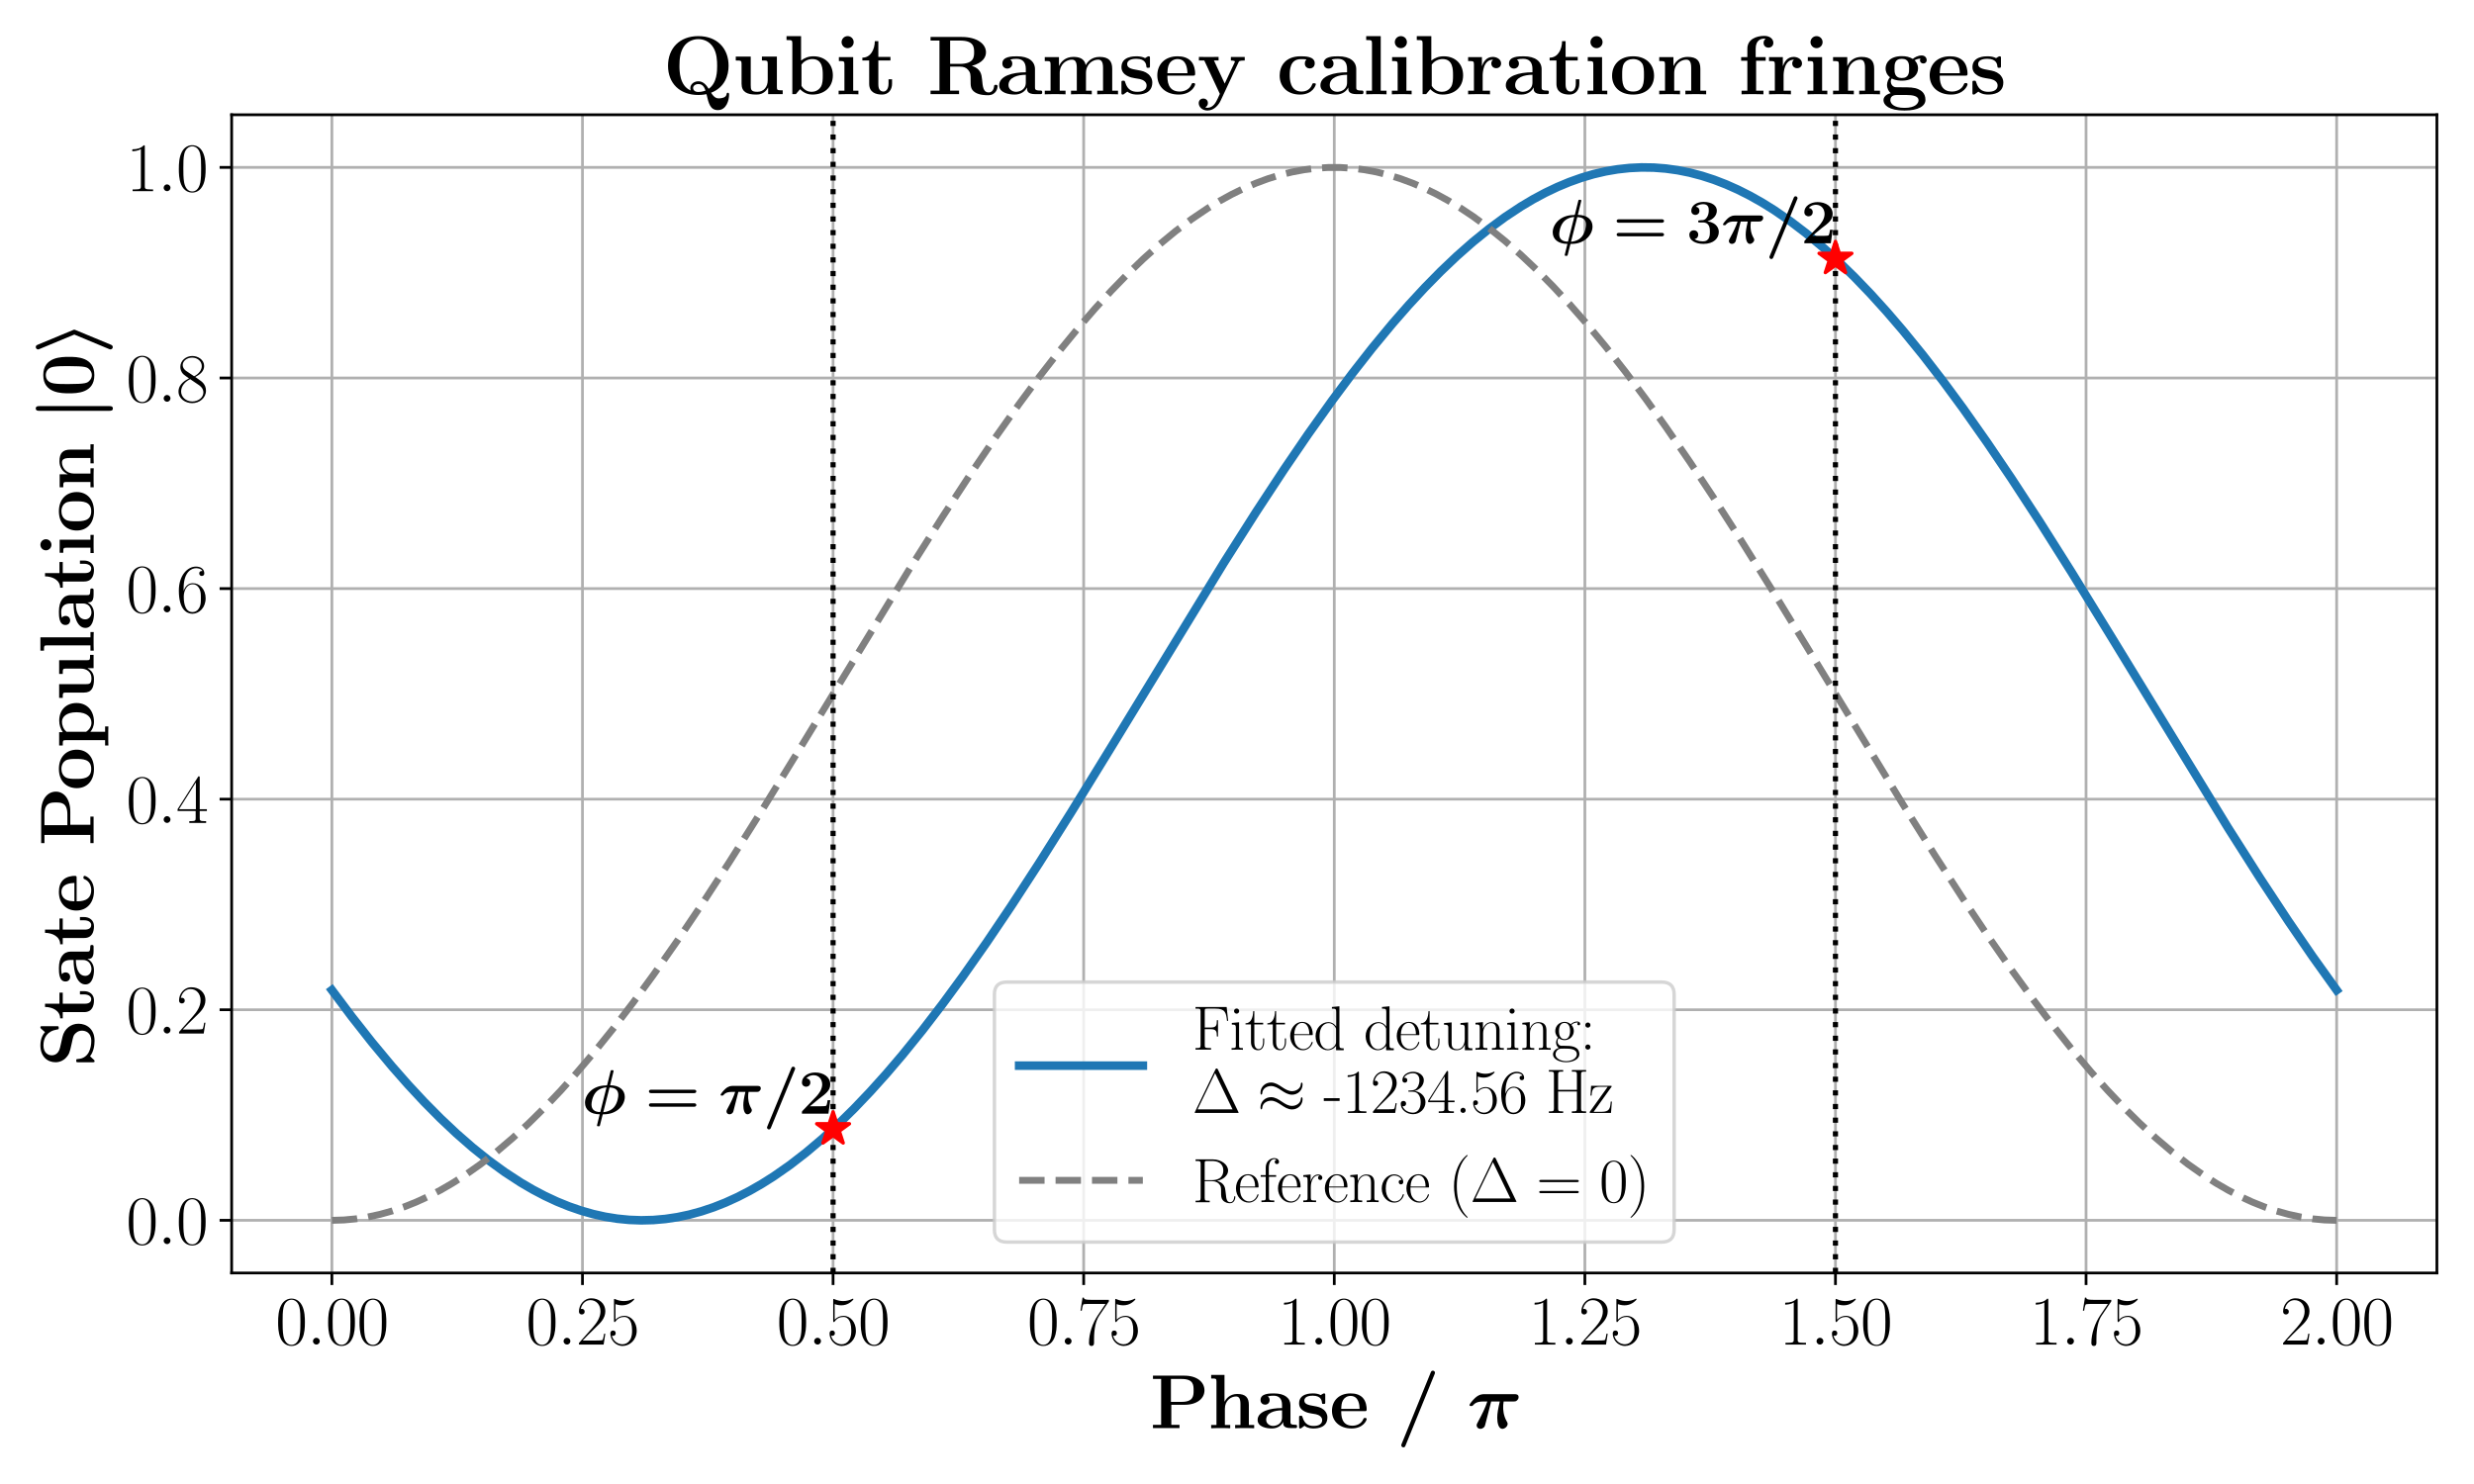 <?xml version="1.0" encoding="utf-8" standalone="no"?>
<!DOCTYPE svg PUBLIC "-//W3C//DTD SVG 1.1//EN"
  "http://www.w3.org/Graphics/SVG/1.1/DTD/svg11.dtd">
<svg xmlns:xlink="http://www.w3.org/1999/xlink" width="720pt" height="432pt" viewBox="0 0 720 432" xmlns="http://www.w3.org/2000/svg" version="1.1">
 <defs>
  <style type="text/css">*{stroke-linejoin: round; stroke-linecap: butt}</style>
 </defs>
 <g id="figure_1">
  <g id="patch_1">
   <path d="M 0 432 
L 720 432 
L 720 0 
L 0 0 
z
" style="fill: #ffffff"/>
  </g>
  <g id="axes_1">
   <g id="patch_2">
    <path d="M 67.413 370.57 
L 709.2 370.57 
L 709.2 33.404 
L 67.413 33.404 
z
" style="fill: #ffffff"/>
   </g>
   <g id="matplotlib.axis_1">
    <g id="xtick_1">
     <g id="line2d_1">
      <path d="M 96.586 370.57 
L 96.586 33.404 
" clip-path="url(#p9f5f052804)" style="fill: none; stroke: #b0b0b0; stroke-width: 0.8; stroke-linecap: square"/>
     </g>
     <g id="line2d_2">
      <defs>
       <path id="mb26d379da8" d="M 0 0 
L 0 3.5 
" style="stroke: #000000; stroke-width: 0.8"/>
      </defs>
      <g>
       <use xlink:href="#mb26d379da8" x="96.586" y="370.57" style="stroke: #000000; stroke-width: 0.8"/>
      </g>
     </g>
     <g id="text_1">
      <!-- $\mathdefault{0.00}$ -->
      <g transform="translate(80.169 391.407) scale(0.2 -0.2)">
       <defs>
        <path id="CMR17-30" d="M 2688 2025 
C 2688 2416 2682 3080 2413 3591 
C 2176 4039 1798 4198 1466 4198 
C 1158 4198 768 4058 525 3597 
C 269 3118 243 2524 243 2025 
C 243 1661 250 1106 448 619 
C 723 -39 1216 -128 1466 -128 
C 1760 -128 2208 -7 2470 600 
C 2662 1042 2688 1559 2688 2025 
z
M 1466 -26 
C 1056 -26 813 325 723 812 
C 653 1188 653 1738 653 2096 
C 653 2588 653 2997 736 3387 
C 858 3929 1216 4096 1466 4096 
C 1728 4096 2067 3923 2189 3400 
C 2272 3036 2278 2607 2278 2096 
C 2278 1680 2278 1169 2202 792 
C 2067 95 1690 -26 1466 -26 
z
" transform="scale(0.016)"/>
        <path id="CMMI12-3a" d="M 1178 307 
C 1178 492 1024 619 870 619 
C 685 619 557 466 557 313 
C 557 128 710 0 864 0 
C 1050 0 1178 153 1178 307 
z
" transform="scale(0.016)"/>
       </defs>
       <use xlink:href="#CMR17-30" transform="scale(0.996)"/>
       <use xlink:href="#CMMI12-3a" transform="translate(45.69 0) scale(0.996)"/>
       <use xlink:href="#CMR17-30" transform="translate(72.788 0) scale(0.996)"/>
       <use xlink:href="#CMR17-30" transform="translate(118.478 0) scale(0.996)"/>
      </g>
     </g>
    </g>
    <g id="xtick_2">
     <g id="line2d_3">
      <path d="M 169.516 370.57 
L 169.516 33.404 
" clip-path="url(#p9f5f052804)" style="fill: none; stroke: #b0b0b0; stroke-width: 0.8; stroke-linecap: square"/>
     </g>
     <g id="line2d_4">
      <g>
       <use xlink:href="#mb26d379da8" x="169.516" y="370.57" style="stroke: #000000; stroke-width: 0.8"/>
      </g>
     </g>
     <g id="text_2">
      <!-- $\mathdefault{0.25}$ -->
      <g transform="translate(153.099 391.407) scale(0.2 -0.2)">
       <defs>
        <path id="CMR17-32" d="M 2669 989 
L 2554 989 
C 2490 536 2438 459 2413 420 
C 2381 369 1920 369 1830 369 
L 602 369 
C 832 619 1280 1072 1824 1597 
C 2214 1967 2669 2402 2669 3035 
C 2669 3790 2067 4224 1395 4224 
C 691 4224 262 3604 262 3030 
C 262 2780 448 2748 525 2748 
C 589 2748 781 2787 781 3010 
C 781 3207 614 3264 525 3264 
C 486 3264 448 3258 422 3245 
C 544 3790 915 4058 1306 4058 
C 1862 4058 2227 3617 2227 3035 
C 2227 2479 1901 2000 1536 1584 
L 262 146 
L 262 0 
L 2515 0 
L 2669 989 
z
" transform="scale(0.016)"/>
        <path id="CMR17-35" d="M 730 3692 
C 794 3666 1056 3584 1325 3584 
C 1920 3584 2246 3911 2432 4100 
C 2432 4157 2432 4192 2394 4192 
C 2387 4192 2374 4192 2323 4163 
C 2099 4058 1837 3973 1517 3973 
C 1325 3973 1037 3999 723 4139 
C 653 4171 640 4171 634 4171 
C 602 4171 595 4164 595 4037 
L 595 2203 
C 595 2089 595 2057 659 2057 
C 691 2057 704 2070 736 2114 
C 941 2401 1222 2522 1542 2522 
C 1766 2522 2246 2382 2246 1289 
C 2246 1085 2246 715 2054 421 
C 1894 159 1645 25 1370 25 
C 947 25 518 320 403 814 
C 429 807 480 795 506 795 
C 589 795 749 840 749 1038 
C 749 1210 627 1280 506 1280 
C 358 1280 262 1190 262 1011 
C 262 454 704 -128 1382 -128 
C 2042 -128 2669 440 2669 1264 
C 2669 2030 2170 2624 1549 2624 
C 1222 2624 947 2503 730 2274 
L 730 3692 
z
" transform="scale(0.016)"/>
       </defs>
       <use xlink:href="#CMR17-30" transform="scale(0.996)"/>
       <use xlink:href="#CMMI12-3a" transform="translate(45.69 0) scale(0.996)"/>
       <use xlink:href="#CMR17-32" transform="translate(72.788 0) scale(0.996)"/>
       <use xlink:href="#CMR17-35" transform="translate(118.478 0) scale(0.996)"/>
      </g>
     </g>
    </g>
    <g id="xtick_3">
     <g id="line2d_5">
      <path d="M 242.446 370.57 
L 242.446 33.404 
" clip-path="url(#p9f5f052804)" style="fill: none; stroke: #b0b0b0; stroke-width: 0.8; stroke-linecap: square"/>
     </g>
     <g id="line2d_6">
      <g>
       <use xlink:href="#mb26d379da8" x="242.446" y="370.57" style="stroke: #000000; stroke-width: 0.8"/>
      </g>
     </g>
     <g id="text_3">
      <!-- $\mathdefault{0.50}$ -->
      <g transform="translate(226.029 391.407) scale(0.2 -0.2)">
       <use xlink:href="#CMR17-30" transform="scale(0.996)"/>
       <use xlink:href="#CMMI12-3a" transform="translate(45.69 0) scale(0.996)"/>
       <use xlink:href="#CMR17-35" transform="translate(72.788 0) scale(0.996)"/>
       <use xlink:href="#CMR17-30" transform="translate(118.478 0) scale(0.996)"/>
      </g>
     </g>
    </g>
    <g id="xtick_4">
     <g id="line2d_7">
      <path d="M 315.376 370.57 
L 315.376 33.404 
" clip-path="url(#p9f5f052804)" style="fill: none; stroke: #b0b0b0; stroke-width: 0.8; stroke-linecap: square"/>
     </g>
     <g id="line2d_8">
      <g>
       <use xlink:href="#mb26d379da8" x="315.376" y="370.57" style="stroke: #000000; stroke-width: 0.8"/>
      </g>
     </g>
     <g id="text_4">
      <!-- $\mathdefault{0.75}$ -->
      <g transform="translate(298.96 391.407) scale(0.2 -0.2)">
       <defs>
        <path id="CMR17-37" d="M 2886 3941 
L 2886 4081 
L 1382 4081 
C 634 4081 621 4165 595 4288 
L 480 4288 
L 294 3094 
L 410 3094 
C 429 3215 474 3540 550 3661 
C 589 3712 1062 3712 1171 3712 
L 2579 3712 
L 1869 2661 
C 1395 1954 1069 999 1069 165 
C 1069 89 1069 -128 1299 -128 
C 1530 -128 1530 89 1530 171 
L 1530 465 
C 1530 1508 1709 2196 2003 2636 
L 2886 3941 
z
" transform="scale(0.016)"/>
       </defs>
       <use xlink:href="#CMR17-30" transform="scale(0.996)"/>
       <use xlink:href="#CMMI12-3a" transform="translate(45.69 0) scale(0.996)"/>
       <use xlink:href="#CMR17-37" transform="translate(72.788 0) scale(0.996)"/>
       <use xlink:href="#CMR17-35" transform="translate(118.478 0) scale(0.996)"/>
      </g>
     </g>
    </g>
    <g id="xtick_5">
     <g id="line2d_9">
      <path d="M 388.307 370.57 
L 388.307 33.404 
" clip-path="url(#p9f5f052804)" style="fill: none; stroke: #b0b0b0; stroke-width: 0.8; stroke-linecap: square"/>
     </g>
     <g id="line2d_10">
      <g>
       <use xlink:href="#mb26d379da8" x="388.307" y="370.57" style="stroke: #000000; stroke-width: 0.8"/>
      </g>
     </g>
     <g id="text_5">
      <!-- $\mathdefault{1.00}$ -->
      <g transform="translate(371.89 391.407) scale(0.2 -0.2)">
       <defs>
        <path id="CMR17-31" d="M 1702 4058 
C 1702 4192 1696 4192 1606 4192 
C 1357 3916 979 3827 621 3827 
C 602 3827 570 3827 563 3808 
C 557 3795 557 3782 557 3648 
C 755 3648 1088 3686 1344 3839 
L 1344 461 
C 1344 236 1331 160 781 160 
L 589 160 
L 589 0 
C 896 0 1216 0 1523 0 
C 1830 0 2150 0 2458 0 
L 2458 160 
L 2266 160 
C 1715 160 1702 230 1702 458 
L 1702 4058 
z
" transform="scale(0.016)"/>
       </defs>
       <use xlink:href="#CMR17-31" transform="scale(0.996)"/>
       <use xlink:href="#CMMI12-3a" transform="translate(45.69 0) scale(0.996)"/>
       <use xlink:href="#CMR17-30" transform="translate(72.788 0) scale(0.996)"/>
       <use xlink:href="#CMR17-30" transform="translate(118.478 0) scale(0.996)"/>
      </g>
     </g>
    </g>
    <g id="xtick_6">
     <g id="line2d_11">
      <path d="M 461.237 370.57 
L 461.237 33.404 
" clip-path="url(#p9f5f052804)" style="fill: none; stroke: #b0b0b0; stroke-width: 0.8; stroke-linecap: square"/>
     </g>
     <g id="line2d_12">
      <g>
       <use xlink:href="#mb26d379da8" x="461.237" y="370.57" style="stroke: #000000; stroke-width: 0.8"/>
      </g>
     </g>
     <g id="text_6">
      <!-- $\mathdefault{1.25}$ -->
      <g transform="translate(444.82 391.407) scale(0.2 -0.2)">
       <use xlink:href="#CMR17-31" transform="scale(0.996)"/>
       <use xlink:href="#CMMI12-3a" transform="translate(45.69 0) scale(0.996)"/>
       <use xlink:href="#CMR17-32" transform="translate(72.788 0) scale(0.996)"/>
       <use xlink:href="#CMR17-35" transform="translate(118.478 0) scale(0.996)"/>
      </g>
     </g>
    </g>
    <g id="xtick_7">
     <g id="line2d_13">
      <path d="M 534.167 370.57 
L 534.167 33.404 
" clip-path="url(#p9f5f052804)" style="fill: none; stroke: #b0b0b0; stroke-width: 0.8; stroke-linecap: square"/>
     </g>
     <g id="line2d_14">
      <g>
       <use xlink:href="#mb26d379da8" x="534.167" y="370.57" style="stroke: #000000; stroke-width: 0.8"/>
      </g>
     </g>
     <g id="text_7">
      <!-- $\mathdefault{1.50}$ -->
      <g transform="translate(517.75 391.407) scale(0.2 -0.2)">
       <use xlink:href="#CMR17-31" transform="scale(0.996)"/>
       <use xlink:href="#CMMI12-3a" transform="translate(45.69 0) scale(0.996)"/>
       <use xlink:href="#CMR17-35" transform="translate(72.788 0) scale(0.996)"/>
       <use xlink:href="#CMR17-30" transform="translate(118.478 0) scale(0.996)"/>
      </g>
     </g>
    </g>
    <g id="xtick_8">
     <g id="line2d_15">
      <path d="M 607.098 370.57 
L 607.098 33.404 
" clip-path="url(#p9f5f052804)" style="fill: none; stroke: #b0b0b0; stroke-width: 0.8; stroke-linecap: square"/>
     </g>
     <g id="line2d_16">
      <g>
       <use xlink:href="#mb26d379da8" x="607.098" y="370.57" style="stroke: #000000; stroke-width: 0.8"/>
      </g>
     </g>
     <g id="text_8">
      <!-- $\mathdefault{1.75}$ -->
      <g transform="translate(590.681 391.407) scale(0.2 -0.2)">
       <use xlink:href="#CMR17-31" transform="scale(0.996)"/>
       <use xlink:href="#CMMI12-3a" transform="translate(45.69 0) scale(0.996)"/>
       <use xlink:href="#CMR17-37" transform="translate(72.788 0) scale(0.996)"/>
       <use xlink:href="#CMR17-35" transform="translate(118.478 0) scale(0.996)"/>
      </g>
     </g>
    </g>
    <g id="xtick_9">
     <g id="line2d_17">
      <path d="M 680.028 370.57 
L 680.028 33.404 
" clip-path="url(#p9f5f052804)" style="fill: none; stroke: #b0b0b0; stroke-width: 0.8; stroke-linecap: square"/>
     </g>
     <g id="line2d_18">
      <g>
       <use xlink:href="#mb26d379da8" x="680.028" y="370.57" style="stroke: #000000; stroke-width: 0.8"/>
      </g>
     </g>
     <g id="text_9">
      <!-- $\mathdefault{2.00}$ -->
      <g transform="translate(663.611 391.407) scale(0.2 -0.2)">
       <use xlink:href="#CMR17-32" transform="scale(0.996)"/>
       <use xlink:href="#CMMI12-3a" transform="translate(45.69 0) scale(0.996)"/>
       <use xlink:href="#CMR17-30" transform="translate(72.788 0) scale(0.996)"/>
       <use xlink:href="#CMR17-30" transform="translate(118.478 0) scale(0.996)"/>
      </g>
     </g>
    </g>
    <g id="text_10">
     <!-- \textbf{Phase / }\boldmath$\pi$ -->
     <g transform="translate(334.692 415.721) scale(0.22 -0.22)">
      <defs>
       <path id="CMBX12-50" d="M 1766 1934 
L 2854 1934 
C 3923 1934 4518 2474 4518 3128 
C 4518 3812 3910 4352 2854 4352 
L 243 4352 
L 243 4078 
L 922 4078 
L 922 267 
L 243 267 
L 243 0 
C 429 0 1114 0 1344 0 
C 1574 0 2259 0 2445 0 
L 2445 267 
L 1766 267 
L 1766 1934 
z
M 2624 4078 
C 3616 4078 3616 3558 3616 3127 
C 3616 2709 3616 2176 2624 2176 
L 1734 2176 
L 1734 4078 
L 2624 4078 
z
" transform="scale(0.016)"/>
       <path id="CMBX12-68" d="M 3398 1924 
C 3398 2525 3136 2834 2432 2834 
C 1786 2834 1472 2384 1382 2194 
L 1376 2194 
L 1376 4416 
L 269 4416 
L 269 4117 
C 666 4117 710 4117 710 3858 
L 710 260 
L 269 260 
L 269 -13 
C 416 0 877 0 1056 0 
C 1235 0 1702 0 1850 -13 
L 1850 260 
L 1408 260 
L 1408 1607 
C 1408 2289 1920 2624 2330 2624 
C 2566 2624 2701 2473 2701 1993 
L 2701 260 
L 2259 260 
L 2259 -13 
C 2406 0 2867 0 3046 0 
C 3226 0 3693 0 3840 -13 
L 3840 260 
L 3398 260 
L 3398 1924 
z
" transform="scale(0.016)"/>
       <path id="CMBX12-61" d="M 2944 1898 
C 2944 2484 2477 2879 1574 2879 
C 1216 2879 461 2879 461 2334 
C 461 2061 666 1945 838 1945 
C 1030 1945 1216 2079 1216 2323 
C 1216 2445 1171 2559 1062 2630 
C 1274 2688 1427 2688 1549 2688 
C 1984 2688 2246 2445 2246 1919 
L 2246 1663 
C 1235 1663 218 1382 218 676 
C 218 95 960 -32 1402 -32 
C 1894 -32 2208 233 2336 510 
C 2336 274 2336 0 2982 0 
L 3309 0 
C 3443 0 3494 0 3494 145 
C 3494 273 3437 273 3347 273 
C 2944 273 2944 374 2944 522 
L 2944 1898 
z
M 2246 882 
C 2246 291 1709 178 1504 178 
C 1190 178 928 390 928 686 
C 928 1273 1619 1472 2246 1472 
L 2246 882 
z
" transform="scale(0.016)"/>
       <path id="CMBX12-73" d="M 2413 2715 
C 2413 2836 2413 2880 2317 2880 
C 2278 2880 2266 2880 2170 2823 
C 2144 2804 2074 2759 2042 2740 
C 1862 2842 1626 2880 1395 2880 
C 1203 2880 243 2880 243 2056 
C 243 1389 1037 1250 1235 1218 
C 1408 1187 1619 1148 1645 1148 
C 1901 1091 2157 932 2157 666 
C 2157 178 1574 178 1440 178 
C 1114 178 710 279 531 896 
C 493 1023 486 1023 378 1023 
C 243 1023 243 1004 243 858 
L 243 132 
C 243 12 243 -32 339 -32 
C 384 -32 397 -32 525 70 
L 691 191 
C 979 -32 1325 -32 1440 -32 
C 1792 -32 2592 44 2592 888 
C 2592 1192 2426 1402 2298 1516 
C 2035 1731 1818 1770 1472 1833 
C 1062 1903 678 1973 678 2277 
C 678 2689 1248 2689 1382 2689 
C 2093 2689 2131 2245 2144 2087 
C 2150 2005 2202 2005 2278 2005 
C 2413 2005 2413 2024 2413 2170 
L 2413 2715 
z
" transform="scale(0.016)"/>
       <path id="CMBX12-65" d="M 2893 1408 
C 3040 1408 3078 1408 3078 1567 
C 3078 1758 3034 2233 2739 2532 
C 2470 2798 2112 2880 1741 2880 
C 742 2880 198 2233 198 1434 
C 198 545 858 -32 1824 -32 
C 2790 -32 3078 640 3078 748 
C 3078 843 2982 843 2944 843 
C 2842 843 2835 824 2797 742 
C 2630 330 2208 197 1901 197 
C 973 197 966 1053 966 1408 
L 2893 1408 
z
M 966 1593 
C 979 1852 986 2100 1120 2328 
C 1242 2531 1466 2670 1741 2670 
C 2426 2670 2483 1909 2490 1593 
L 966 1593 
z
" transform="scale(0.016)"/>
       <path id="CMBX12-2f" d="M 3162 4475 
C 3194 4551 3194 4577 3194 4590 
C 3194 4704 3104 4768 3021 4768 
C 2899 4768 2874 4691 2835 4602 
L 429 -1307 
C 397 -1383 397 -1409 397 -1421 
C 397 -1536 486 -1600 570 -1600 
C 691 -1600 717 -1530 755 -1434 
L 3162 4475 
z
" transform="scale(0.016)"/>
       <path id="CMMIB10-19" d="M 1997 2206 
L 2714 2206 
C 2573 1614 2502 1226 2502 851 
C 2502 419 2618 -64 2925 -64 
C 3136 -64 3366 146 3366 349 
C 3366 425 3347 463 3290 559 
C 2995 1074 2995 1563 2995 1735 
C 2995 1888 2995 1951 3034 2206 
L 3827 2206 
C 3949 2206 4051 2206 4147 2301 
C 4192 2345 4275 2422 4275 2568 
C 4275 2816 4051 2816 3936 2816 
L 1421 2816 
C 1286 2816 1011 2816 672 2511 
C 448 2307 198 1983 198 1919 
C 198 1830 275 1830 346 1830 
C 442 1830 448 1837 506 1907 
C 749 2206 1171 2206 1293 2206 
L 1677 2206 
C 1517 1703 1261 1182 915 540 
C 813 349 794 317 794 228 
C 794 53 934 -64 1101 -64 
C 1235 -64 1331 6 1376 44 
C 1472 141 1478 166 1510 300 
L 1997 2206 
z
" transform="scale(0.016)"/>
      </defs>
      <use xlink:href="#CMBX12-50" transform="scale(0.996)"/>
      <use xlink:href="#CMBX12-68" transform="translate(76.565 0) scale(0.996)"/>
      <use xlink:href="#CMBX12-61" transform="translate(138.831 0) scale(0.996)"/>
      <use xlink:href="#CMBX12-73" transform="translate(193.314 0) scale(0.996)"/>
      <use xlink:href="#CMBX12-65" transform="translate(237.524 0) scale(0.996)"/>
      <use xlink:href="#CMBX12-2f" transform="translate(326.023 0) scale(0.996)"/>
      <use xlink:href="#CMMIB10-19" transform="translate(419.423 0) scale(0.996)"/>
     </g>
    </g>
   </g>
   <g id="matplotlib.axis_2">
    <g id="ytick_1">
     <g id="line2d_19">
      <path d="M 67.413 355.244 
L 709.2 355.244 
" clip-path="url(#p9f5f052804)" style="fill: none; stroke: #b0b0b0; stroke-width: 0.8; stroke-linecap: square"/>
     </g>
     <g id="line2d_20">
      <defs>
       <path id="m30627ee3eb" d="M 0 0 
L -3.5 0 
" style="stroke: #000000; stroke-width: 0.8"/>
      </defs>
      <g>
       <use xlink:href="#m30627ee3eb" x="67.413" y="355.244" style="stroke: #000000; stroke-width: 0.8"/>
      </g>
     </g>
     <g id="text_11">
      <!-- $\mathdefault{0.0}$ -->
      <g transform="translate(36.718 362.162) scale(0.2 -0.2)">
       <use xlink:href="#CMR17-30" transform="scale(0.996)"/>
       <use xlink:href="#CMMI12-3a" transform="translate(45.69 0) scale(0.996)"/>
       <use xlink:href="#CMR17-30" transform="translate(72.788 0) scale(0.996)"/>
      </g>
     </g>
    </g>
    <g id="ytick_2">
     <g id="line2d_21">
      <path d="M 67.413 293.941 
L 709.2 293.941 
" clip-path="url(#p9f5f052804)" style="fill: none; stroke: #b0b0b0; stroke-width: 0.8; stroke-linecap: square"/>
     </g>
     <g id="line2d_22">
      <g>
       <use xlink:href="#m30627ee3eb" x="67.413" y="293.941" style="stroke: #000000; stroke-width: 0.8"/>
      </g>
     </g>
     <g id="text_12">
      <!-- $\mathdefault{0.2}$ -->
      <g transform="translate(36.718 300.86) scale(0.2 -0.2)">
       <use xlink:href="#CMR17-30" transform="scale(0.996)"/>
       <use xlink:href="#CMMI12-3a" transform="translate(45.69 0) scale(0.996)"/>
       <use xlink:href="#CMR17-32" transform="translate(72.788 0) scale(0.996)"/>
      </g>
     </g>
    </g>
    <g id="ytick_3">
     <g id="line2d_23">
      <path d="M 67.413 232.638 
L 709.2 232.638 
" clip-path="url(#p9f5f052804)" style="fill: none; stroke: #b0b0b0; stroke-width: 0.8; stroke-linecap: square"/>
     </g>
     <g id="line2d_24">
      <g>
       <use xlink:href="#m30627ee3eb" x="67.413" y="232.638" style="stroke: #000000; stroke-width: 0.8"/>
      </g>
     </g>
     <g id="text_13">
      <!-- $\mathdefault{0.4}$ -->
      <g transform="translate(36.718 239.557) scale(0.2 -0.2)">
       <defs>
        <path id="CMR17-34" d="M 2150 4122 
C 2150 4256 2144 4256 2029 4256 
L 128 1254 
L 128 1088 
L 1779 1088 
L 1779 457 
C 1779 224 1766 160 1318 160 
L 1197 160 
L 1197 0 
C 1402 0 1747 0 1965 0 
C 2182 0 2528 0 2733 0 
L 2733 160 
L 2611 160 
C 2163 160 2150 224 2150 457 
L 2150 1088 
L 2803 1088 
L 2803 1254 
L 2150 1254 
L 2150 4122 
z
M 1798 3703 
L 1798 1254 
L 256 1254 
L 1798 3703 
z
" transform="scale(0.016)"/>
       </defs>
       <use xlink:href="#CMR17-30" transform="scale(0.996)"/>
       <use xlink:href="#CMMI12-3a" transform="translate(45.69 0) scale(0.996)"/>
       <use xlink:href="#CMR17-34" transform="translate(72.788 0) scale(0.996)"/>
      </g>
     </g>
    </g>
    <g id="ytick_4">
     <g id="line2d_25">
      <path d="M 67.413 171.335 
L 709.2 171.335 
" clip-path="url(#p9f5f052804)" style="fill: none; stroke: #b0b0b0; stroke-width: 0.8; stroke-linecap: square"/>
     </g>
     <g id="line2d_26">
      <g>
       <use xlink:href="#m30627ee3eb" x="67.413" y="171.335" style="stroke: #000000; stroke-width: 0.8"/>
      </g>
     </g>
     <g id="text_14">
      <!-- $\mathdefault{0.6}$ -->
      <g transform="translate(36.718 178.254) scale(0.2 -0.2)">
       <defs>
        <path id="CMR17-36" d="M 678 2176 
C 678 3690 1395 4032 1811 4032 
C 1946 4032 2272 4009 2400 3776 
C 2298 3776 2106 3776 2106 3553 
C 2106 3381 2246 3323 2336 3323 
C 2394 3323 2566 3348 2566 3560 
C 2566 3954 2246 4179 1805 4179 
C 1043 4179 243 3390 243 1984 
C 243 253 966 -128 1478 -128 
C 2099 -128 2688 427 2688 1283 
C 2688 2081 2170 2662 1517 2662 
C 1126 2662 838 2407 678 1960 
L 678 2176 
z
M 1478 25 
C 691 25 691 1200 691 1436 
C 691 1896 909 2560 1504 2560 
C 1613 2560 1926 2560 2138 2120 
C 2253 1870 2253 1609 2253 1289 
C 2253 944 2253 690 2118 434 
C 1978 171 1773 25 1478 25 
z
" transform="scale(0.016)"/>
       </defs>
       <use xlink:href="#CMR17-30" transform="scale(0.996)"/>
       <use xlink:href="#CMMI12-3a" transform="translate(45.69 0) scale(0.996)"/>
       <use xlink:href="#CMR17-36" transform="translate(72.788 0) scale(0.996)"/>
      </g>
     </g>
    </g>
    <g id="ytick_5">
     <g id="line2d_27">
      <path d="M 67.413 110.032 
L 709.2 110.032 
" clip-path="url(#p9f5f052804)" style="fill: none; stroke: #b0b0b0; stroke-width: 0.8; stroke-linecap: square"/>
     </g>
     <g id="line2d_28">
      <g>
       <use xlink:href="#m30627ee3eb" x="67.413" y="110.032" style="stroke: #000000; stroke-width: 0.8"/>
      </g>
     </g>
     <g id="text_15">
      <!-- $\mathdefault{0.8}$ -->
      <g transform="translate(36.718 116.951) scale(0.2 -0.2)">
       <defs>
        <path id="CMR17-38" d="M 1741 2264 
C 2144 2467 2554 2773 2554 3263 
C 2554 3841 1990 4179 1472 4179 
C 890 4179 378 3759 378 3180 
C 378 3021 416 2747 666 2505 
C 730 2442 998 2251 1171 2130 
C 883 1983 211 1634 211 934 
C 211 279 838 -128 1459 -128 
C 2144 -128 2720 362 2720 1010 
C 2720 1590 2330 1857 2074 2029 
L 1741 2264 
z
M 902 2822 
C 851 2854 595 3051 595 3351 
C 595 3739 998 4032 1459 4032 
C 1965 4032 2336 3676 2336 3262 
C 2336 2669 1670 2331 1638 2331 
C 1632 2331 1626 2331 1574 2370 
L 902 2822 
z
M 2080 1519 
C 2176 1449 2483 1240 2483 851 
C 2483 381 2010 25 1472 25 
C 890 25 448 438 448 940 
C 448 1443 838 1862 1280 2060 
L 2080 1519 
z
" transform="scale(0.016)"/>
       </defs>
       <use xlink:href="#CMR17-30" transform="scale(0.996)"/>
       <use xlink:href="#CMMI12-3a" transform="translate(45.69 0) scale(0.996)"/>
       <use xlink:href="#CMR17-38" transform="translate(72.788 0) scale(0.996)"/>
      </g>
     </g>
    </g>
    <g id="ytick_6">
     <g id="line2d_29">
      <path d="M 67.413 48.73 
L 709.2 48.73 
" clip-path="url(#p9f5f052804)" style="fill: none; stroke: #b0b0b0; stroke-width: 0.8; stroke-linecap: square"/>
     </g>
     <g id="line2d_30">
      <g>
       <use xlink:href="#m30627ee3eb" x="67.413" y="48.73" style="stroke: #000000; stroke-width: 0.8"/>
      </g>
     </g>
     <g id="text_16">
      <!-- $\mathdefault{1.0}$ -->
      <g transform="translate(36.718 55.648) scale(0.2 -0.2)">
       <use xlink:href="#CMR17-31" transform="scale(0.996)"/>
       <use xlink:href="#CMMI12-3a" transform="translate(45.69 0) scale(0.996)"/>
       <use xlink:href="#CMR17-30" transform="translate(72.788 0) scale(0.996)"/>
      </g>
     </g>
    </g>
    <g id="text_17">
     <!-- \textbf{State Population} \boldmath$|0\rangle$ -->
     <g transform="translate(27.238 310.621) rotate(-90) scale(0.22 -0.22)">
      <defs>
       <path id="CMBX12-53" d="M 1626 2782 
C 992 2920 973 3376 973 3465 
C 973 3787 1184 4162 1805 4162 
C 2426 4162 2982 3863 3117 3030 
C 3136 2896 3136 2896 3258 2896 
C 3392 2896 3392 2915 3392 3060 
L 3392 4252 
C 3392 4372 3392 4417 3296 4417 
C 3251 4417 3232 4411 3174 4347 
L 2899 4035 
C 2739 4169 2419 4416 1798 4416 
C 883 4416 397 3846 397 3156 
C 397 2732 627 2434 717 2345 
C 1050 2016 1229 1978 1894 1832 
C 2534 1693 2611 1680 2752 1548 
C 2835 1465 3021 1288 3021 965 
C 3021 692 2886 192 2170 192 
C 1606 192 717 382 666 1307 
C 659 1421 659 1440 531 1440 
C 397 1440 397 1421 397 1275 
L 397 83 
C 397 -38 397 -82 493 -82 
C 538 -82 544 -76 608 -19 
C 678 51 736 134 896 293 
C 1267 1 1792 -81 2176 -81 
C 3174 -81 3597 590 3597 1262 
C 3597 1856 3200 2426 2502 2584 
L 1626 2782 
z
" transform="scale(0.016)"/>
       <path id="CMBX12-74" d="M 1350 2560 
L 2272 2560 
L 2272 2833 
L 1350 2833 
L 1350 4032 
L 1082 4032 
C 1075 3405 768 2776 134 2776 
L 134 2560 
L 653 2560 
L 653 789 
C 653 114 1178 -32 1638 -32 
C 2112 -32 2394 325 2394 795 
L 2394 1133 
L 2125 1133 
L 2125 802 
C 2125 381 1933 197 1734 197 
C 1350 197 1350 624 1350 770 
L 1350 2560 
z
" transform="scale(0.016)"/>
       <path id="CMBX12-6f" d="M 3392 1395 
C 3392 2252 2803 2880 1798 2880 
C 755 2880 198 2220 198 1395 
C 198 565 787 -32 1792 -32 
C 2835 -32 3392 596 3392 1395 
z
M 1798 197 
C 966 197 966 939 966 1459 
C 966 1757 966 2074 1088 2303 
C 1229 2556 1517 2670 1792 2670 
C 2157 2670 2387 2499 2496 2322 
C 2624 2093 2624 1763 2624 1459 
C 2624 932 2624 197 1798 197 
z
" transform="scale(0.016)"/>
       <path id="CMBX12-70" d="M 1805 -955 
L 1363 -955 
L 1363 268 
C 1523 128 1805 -32 2189 -32 
C 3066 -32 3750 493 3750 1417 
C 3750 2290 3155 2853 2291 2853 
C 1914 2853 1587 2738 1331 2554 
L 1331 2859 
L 224 2859 
L 224 2560 
C 621 2560 666 2560 666 2310 
L 666 -955 
L 224 -955 
L 224 -1228 
C 371 -1216 832 -1216 1011 -1216 
C 1190 -1216 1658 -1216 1805 -1228 
L 1805 -955 
z
M 1363 2246 
C 1600 2530 1939 2624 2189 2624 
C 2605 2624 2982 2251 2982 1417 
C 2982 500 2522 178 2112 178 
C 1837 178 1562 319 1363 620 
L 1363 2246 
z
" transform="scale(0.016)"/>
       <path id="CMBX12-75" d="M 2259 2859 
L 2259 2560 
C 2656 2560 2701 2560 2701 2312 
L 2701 1056 
C 2701 569 2413 178 1914 178 
C 1434 178 1408 337 1408 684 
L 1408 2859 
L 269 2859 
L 269 2560 
C 666 2560 710 2560 710 2312 
L 710 794 
C 710 153 1139 -32 1824 -32 
C 1978 -32 2451 -32 2726 496 
L 2733 496 
L 2733 0 
L 3840 0 
L 3840 292 
C 3443 292 3398 292 3398 540 
L 3398 2859 
L 2259 2859 
z
" transform="scale(0.016)"/>
       <path id="CMBX12-6c" d="M 1389 4416 
L 282 4416 
L 282 4117 
C 678 4117 723 4117 723 3866 
L 723 260 
L 282 260 
L 282 -13 
C 429 0 883 0 1056 0 
C 1229 0 1683 0 1830 -13 
L 1830 260 
L 1389 260 
L 1389 4416 
z
" transform="scale(0.016)"/>
       <path id="CMBX12-69" d="M 1427 3958 
C 1427 4219 1216 4416 966 4416 
C 704 4416 506 4200 506 3958 
C 506 3716 704 3500 966 3500 
C 1216 3500 1427 3697 1427 3958 
z
M 301 2816 
L 301 2517 
C 678 2517 723 2517 723 2270 
L 723 260 
L 282 260 
L 282 -13 
C 429 0 870 0 1043 0 
C 1222 0 1632 0 1786 -13 
L 1786 260 
L 1389 260 
L 1389 2816 
L 301 2816 
z
" transform="scale(0.016)"/>
       <path id="CMBX12-6e" d="M 3398 1924 
C 3398 2525 3136 2834 2432 2834 
C 1971 2834 1574 2615 1357 2143 
L 1350 2143 
L 1350 2816 
L 269 2816 
L 269 2517 
C 666 2517 710 2517 710 2270 
L 710 260 
L 269 260 
L 269 -13 
C 416 0 877 0 1056 0 
C 1235 0 1702 0 1850 -13 
L 1850 260 
L 1408 260 
L 1408 1607 
C 1408 2289 1920 2624 2330 2624 
C 2566 2624 2701 2473 2701 1993 
L 2701 260 
L 2259 260 
L 2259 -13 
C 2406 0 2867 0 3046 0 
C 3226 0 3693 0 3840 -13 
L 3840 260 
L 3398 260 
L 3398 1924 
z
" transform="scale(0.016)"/>
       <path id="CMBSY10-6a" d="M 1216 4512 
C 1216 4608 1216 4800 1024 4800 
C 826 4800 826 4614 826 4512 
L 826 -1312 
C 826 -1408 826 -1600 1018 -1600 
C 1216 -1600 1216 -1414 1216 -1312 
L 1216 4512 
z
" transform="scale(0.016)"/>
       <path id="CMBX12-30" d="M 3309 2038 
C 3309 2648 3309 4178 1798 4178 
C 282 4178 282 2654 282 2038 
C 282 1428 282 -64 1792 -64 
C 3302 -64 3309 1409 3309 2038 
z
M 1798 146 
C 1594 146 1440 228 1312 362 
C 1152 521 1050 621 1050 2114 
C 1050 2559 1050 2964 1101 3295 
C 1190 3924 1651 3968 1792 3968 
C 1997 3968 2394 3873 2483 3340 
C 2541 3015 2541 2501 2541 2114 
C 2541 615 2445 527 2253 336 
C 2125 209 1952 146 1798 146 
z
" transform="scale(0.016)"/>
       <path id="CMBSY10-69" d="M 1645 1600 
L 454 -1254 
C 416 -1357 410 -1357 410 -1395 
C 410 -1517 512 -1594 602 -1594 
C 736 -1594 781 -1485 813 -1408 
L 2003 1459 
C 2042 1562 2048 1562 2048 1600 
C 2048 1632 2048 1645 2010 1728 
L 813 4608 
C 768 4710 736 4800 602 4800 
C 512 4800 410 4723 410 4602 
C 410 4576 410 4563 448 4480 
L 1645 1600 
z
" transform="scale(0.016)"/>
      </defs>
      <use xlink:href="#CMBX12-53" transform="scale(0.996)"/>
      <use xlink:href="#CMBX12-74" transform="translate(62.267 0) scale(0.996)"/>
      <use xlink:href="#CMBX12-61" transform="translate(105.853 0) scale(0.996)"/>
      <use xlink:href="#CMBX12-74" transform="translate(160.336 0) scale(0.996)"/>
      <use xlink:href="#CMBX12-65" transform="translate(203.923 0) scale(0.996)"/>
      <use xlink:href="#CMBX12-50" transform="translate(292.422 0) scale(0.996)"/>
      <use xlink:href="#CMBX12-6f" transform="translate(365.873 0) scale(0.996)"/>
      <use xlink:href="#CMBX12-70" transform="translate(421.913 0) scale(0.996)"/>
      <use xlink:href="#CMBX12-75" transform="translate(484.18 0) scale(0.996)"/>
      <use xlink:href="#CMBX12-6c" transform="translate(546.446 0) scale(0.996)"/>
      <use xlink:href="#CMBX12-61" transform="translate(577.58 0) scale(0.996)"/>
      <use xlink:href="#CMBX12-74" transform="translate(632.063 0) scale(0.996)"/>
      <use xlink:href="#CMBX12-69" transform="translate(675.649 0) scale(0.996)"/>
      <use xlink:href="#CMBX12-6f" transform="translate(706.783 0) scale(0.996)"/>
      <use xlink:href="#CMBX12-6e" transform="translate(762.822 0) scale(0.996)"/>
      <use xlink:href="#CMBSY10-6a" transform="translate(855.165 0) scale(0.996)"/>
      <use xlink:href="#CMBX12-30" transform="translate(886.99 0) scale(0.996)"/>
      <use xlink:href="#CMBSY10-69" transform="translate(943.03 0) scale(0.996)"/>
     </g>
    </g>
   </g>
   <g id="line2d_31">
    <path d="M 96.586 288.225 
L 102.432 296.025 
L 108.278 303.453 
L 114.124 310.478 
L 118.801 315.79 
L 123.478 320.813 
L 128.155 325.535 
L 132.831 329.944 
L 137.508 334.028 
L 142.185 337.777 
L 146.862 341.182 
L 151.539 344.234 
L 155.047 346.287 
L 158.554 348.133 
L 162.062 349.771 
L 165.57 351.199 
L 169.077 352.413 
L 172.585 353.413 
L 176.093 354.196 
L 179.6 354.763 
L 183.108 355.111 
L 186.616 355.242 
L 190.123 355.153 
L 193.631 354.846 
L 197.139 354.321 
L 200.646 353.578 
L 204.154 352.619 
L 207.662 351.446 
L 211.169 350.059 
L 214.677 348.46 
L 218.185 346.653 
L 221.692 344.639 
L 225.2 342.422 
L 229.877 339.155 
L 234.554 335.54 
L 239.231 331.586 
L 243.908 327.303 
L 248.585 322.703 
L 253.261 317.796 
L 257.938 312.596 
L 262.615 307.115 
L 268.461 299.89 
L 274.307 292.278 
L 280.154 284.308 
L 287.169 274.316 
L 294.184 263.912 
L 302.369 251.331 
L 311.723 236.49 
L 323.415 217.464 
L 356.153 163.863 
L 365.507 149.129 
L 373.691 136.671 
L 380.707 126.393 
L 387.722 116.546 
L 393.568 108.711 
L 399.414 101.245 
L 405.26 94.178 
L 409.937 88.831 
L 414.614 83.77 
L 419.291 79.01 
L 423.968 74.562 
L 428.645 70.436 
L 433.322 66.645 
L 437.999 63.196 
L 442.676 60.1 
L 446.183 58.013 
L 449.691 56.132 
L 453.199 54.459 
L 456.706 52.997 
L 460.214 51.747 
L 463.722 50.711 
L 467.229 49.891 
L 470.737 49.288 
L 474.245 48.904 
L 477.752 48.737 
L 481.26 48.789 
L 484.768 49.06 
L 488.275 49.549 
L 491.783 50.255 
L 495.291 51.178 
L 498.798 52.316 
L 502.306 53.668 
L 505.814 55.231 
L 509.321 57.003 
L 512.829 58.983 
L 516.337 61.166 
L 521.014 64.39 
L 525.69 67.962 
L 530.367 71.874 
L 535.044 76.116 
L 539.721 80.677 
L 544.398 85.546 
L 549.075 90.711 
L 553.752 96.157 
L 559.598 103.341 
L 565.444 110.916 
L 571.29 118.852 
L 578.305 128.807 
L 585.321 139.179 
L 593.505 151.728 
L 602.859 166.543 
L 614.551 185.548 
L 648.459 241.043 
L 657.813 255.748 
L 665.997 268.173 
L 673.013 278.417 
L 680.028 288.225 
L 680.028 288.225 
" clip-path="url(#p9f5f052804)" style="fill: none; stroke: #1f77b4; stroke-width: 2.5; stroke-linecap: square"/>
   </g>
   <g id="line2d_32">
    <path d="M 96.586 355.244 
L 100.093 355.135 
L 103.601 354.807 
L 107.109 354.261 
L 110.616 353.498 
L 114.124 352.518 
L 117.632 351.324 
L 121.139 349.917 
L 124.647 348.299 
L 128.155 346.472 
L 131.662 344.439 
L 135.17 342.203 
L 139.847 338.91 
L 144.524 335.271 
L 149.201 331.293 
L 153.877 326.987 
L 158.554 322.365 
L 163.231 317.437 
L 167.908 312.216 
L 172.585 306.715 
L 178.431 299.468 
L 184.277 291.835 
L 190.123 283.845 
L 197.139 273.832 
L 204.154 263.41 
L 212.339 250.812 
L 221.692 235.955 
L 233.385 216.919 
L 264.954 165.202 
L 274.307 150.427 
L 282.492 137.923 
L 289.507 127.597 
L 296.523 117.696 
L 302.369 109.81 
L 308.215 102.289 
L 314.061 95.163 
L 318.738 89.766 
L 323.415 84.654 
L 328.092 79.839 
L 332.769 75.334 
L 337.446 71.15 
L 342.122 67.298 
L 346.799 63.787 
L 351.476 60.627 
L 354.984 58.492 
L 358.492 56.562 
L 361.999 54.839 
L 365.507 53.326 
L 369.015 52.025 
L 372.522 50.938 
L 376.03 50.067 
L 379.538 49.412 
L 383.045 48.975 
L 386.553 48.757 
L 390.061 48.757 
L 393.568 48.975 
L 397.076 49.412 
L 400.584 50.067 
L 404.091 50.938 
L 407.599 52.025 
L 411.107 53.326 
L 414.614 54.839 
L 418.122 56.562 
L 421.63 58.492 
L 425.137 60.627 
L 428.645 62.964 
L 433.322 66.388 
L 437.999 70.155 
L 442.676 74.257 
L 447.352 78.683 
L 452.029 83.422 
L 456.706 88.461 
L 461.383 93.788 
L 467.229 100.831 
L 473.075 108.276 
L 478.922 116.091 
L 484.768 124.247 
L 491.783 134.437 
L 498.798 145.013 
L 506.983 157.758 
L 516.337 172.739 
L 529.198 193.789 
L 553.752 234.071 
L 563.106 248.979 
L 571.29 261.637 
L 578.305 272.122 
L 585.321 282.207 
L 591.167 290.264 
L 597.013 297.971 
L 602.859 305.298 
L 608.705 312.216 
L 613.382 317.437 
L 618.059 322.365 
L 622.736 326.987 
L 627.413 331.293 
L 632.09 335.271 
L 636.767 338.91 
L 641.444 342.203 
L 644.951 344.439 
L 648.459 346.472 
L 651.967 348.299 
L 655.474 349.917 
L 658.982 351.324 
L 662.49 352.518 
L 665.997 353.498 
L 669.505 354.261 
L 673.013 354.807 
L 676.52 355.135 
L 680.028 355.244 
L 680.028 355.244 
" clip-path="url(#p9f5f052804)" style="fill: none; stroke-dasharray: 7.4,3.2; stroke-dashoffset: 0; stroke: #808080; stroke-width: 2"/>
   </g>
   <g id="line2d_33">
    <path d="M 242.446 370.57 
L 242.446 33.404 
" clip-path="url(#p9f5f052804)" style="fill: none; stroke-dasharray: 1.5,2.475; stroke-dashoffset: 0; stroke: #000000; stroke-width: 1.5"/>
   </g>
   <g id="line2d_34">
    <path d="M 534.167 370.57 
L 534.167 33.404 
" clip-path="url(#p9f5f052804)" style="fill: none; stroke-dasharray: 1.5,2.475; stroke-dashoffset: 0; stroke: #000000; stroke-width: 1.5"/>
   </g>
   <g id="patch_3">
    <path d="M 67.413 370.57 
L 67.413 33.404 
" style="fill: none; stroke: #000000; stroke-width: 0.8; stroke-linejoin: miter; stroke-linecap: square"/>
   </g>
   <g id="patch_4">
    <path d="M 709.2 370.57 
L 709.2 33.404 
" style="fill: none; stroke: #000000; stroke-width: 0.8; stroke-linejoin: miter; stroke-linecap: square"/>
   </g>
   <g id="patch_5">
    <path d="M 67.413 370.57 
L 709.2 370.57 
" style="fill: none; stroke: #000000; stroke-width: 0.8; stroke-linejoin: miter; stroke-linecap: square"/>
   </g>
   <g id="patch_6">
    <path d="M 67.413 33.404 
L 709.2 33.404 
" style="fill: none; stroke: #000000; stroke-width: 0.8; stroke-linejoin: miter; stroke-linecap: square"/>
   </g>
   <g id="text_18">
    <!-- \boldmath$\phi = \pi/2$ -->
    <g transform="translate(169.221 324.193) scale(0.18 -0.18)">
     <defs>
      <path id="CMMIB10-1e" d="M 3238 4230 
C 3258 4307 3258 4320 3258 4326 
C 3258 4416 3168 4416 3110 4416 
C 2982 4416 2976 4404 2944 4267 
L 2624 2978 
C 2598 2894 2598 2887 2592 2880 
C 2579 2874 2573 2867 2464 2861 
C 1146 2861 358 1936 358 1108 
C 358 411 909 -64 1850 -64 
L 1574 -1192 
C 1574 -1280 1664 -1280 1722 -1280 
C 1824 -1280 1856 -1274 1882 -1165 
L 2106 -269 
C 2150 -83 2157 -77 2163 -71 
C 2176 -64 2189 -64 2291 -64 
C 3590 -64 4397 854 4397 1700 
C 4397 2402 3846 2880 2906 2880 
L 3238 4230 
z
M 1907 165 
C 1357 165 1018 403 1018 925 
C 1018 1105 1088 1698 1421 2123 
C 1645 2406 2016 2625 2541 2670 
L 1907 165 
z
M 2848 2651 
C 3398 2651 3738 2413 3738 1893 
C 3738 1713 3667 1121 3334 697 
C 3110 415 2739 195 2214 151 
L 2848 2651 
z
" transform="scale(0.016)"/>
      <path id="CMBX12-3d" d="M 4934 2083 
C 5030 2083 5197 2083 5197 2261 
C 5197 2432 5024 2432 4941 2432 
L 653 2432 
C 570 2432 397 2432 397 2261 
C 397 2083 563 2083 659 2083 
L 4934 2083 
z
M 4941 704 
C 5024 704 5197 704 5197 876 
C 5197 1054 5030 1054 4934 1054 
L 659 1054 
C 563 1054 397 1054 397 876 
C 397 704 570 704 653 704 
L 4941 704 
z
" transform="scale(0.016)"/>
      <path id="CMMIB10-3d" d="M 3219 4431 
C 3264 4533 3264 4545 3264 4571 
C 3264 4692 3162 4768 3072 4768 
C 2938 4768 2899 4673 2861 4577 
L 454 -1262 
C 410 -1364 410 -1377 410 -1402 
C 410 -1523 512 -1600 602 -1600 
C 736 -1600 781 -1491 813 -1415 
L 3219 4431 
z
" transform="scale(0.016)"/>
      <path id="CMBX12-32" d="M 3232 1368 
L 2963 1368 
C 2944 1234 2899 858 2803 795 
C 2752 750 2253 750 2157 750 
L 1165 750 
C 1408 954 1990 1438 2086 1509 
C 2797 2038 3232 2362 3232 2974 
C 3232 3725 2547 4178 1702 4178 
C 979 4178 358 3770 358 3165 
C 358 2827 634 2732 781 2732 
C 979 2732 1210 2865 1210 3159 
C 1210 3427 1011 3560 813 3586 
C 1069 3879 1408 3904 1542 3904 
C 2131 3904 2413 3427 2413 2968 
C 2413 2471 2074 2013 1811 1739 
L 422 293 
C 358 235 358 223 358 108 
L 358 0 
L 3046 0 
L 3232 1368 
z
" transform="scale(0.016)"/>
     </defs>
     <use xlink:href="#CMMIB10-1e" transform="scale(0.996)"/>
     <use xlink:href="#CMBX12-3d" transform="translate(102.808 0) scale(0.996)"/>
     <use xlink:href="#CMMIB10-19" transform="translate(221.806 0) scale(0.996)"/>
     <use xlink:href="#CMMIB10-3d" transform="translate(293.482 0) scale(0.996)"/>
     <use xlink:href="#CMBX12-32" transform="translate(350.767 0) scale(0.996)"/>
    </g>
   </g>
   <g id="text_19">
    <!-- \boldmath$\phi = 3\pi/2$ -->
    <g transform="translate(450.855 70.813) scale(0.18 -0.18)">
     <defs>
      <path id="CMBX12-33" d="M 1670 2112 
C 2387 2112 2387 1454 2387 1151 
C 2387 866 2387 196 1696 196 
C 1562 196 1139 196 832 424 
C 1107 481 1203 678 1203 868 
C 1203 1128 1018 1312 755 1312 
C 486 1312 301 1128 301 862 
C 301 278 941 -64 1728 -64 
C 2784 -64 3290 513 3290 1147 
C 3290 1459 3130 2061 2138 2232 
C 2701 2406 3091 2804 3091 3310 
C 3091 3792 2630 4197 1741 4197 
C 1024 4197 499 3818 499 3298 
C 499 2977 749 2874 915 2874 
C 1101 2874 1325 2996 1325 3292 
C 1325 3441 1261 3659 960 3704 
C 1229 3968 1664 3968 1702 3968 
C 2272 3968 2272 3522 2272 3329 
C 2272 3135 2246 2837 2042 2573 
C 1875 2352 1709 2340 1466 2340 
C 1389 2321 1261 2321 1235 2309 
C 1197 2290 1197 2245 1197 2220 
C 1197 2112 1235 2112 1363 2112 
L 1670 2112 
z
" transform="scale(0.016)"/>
     </defs>
     <use xlink:href="#CMMIB10-1e" transform="scale(0.996)"/>
     <use xlink:href="#CMBX12-3d" transform="translate(102.808 0) scale(0.996)"/>
     <use xlink:href="#CMBX12-33" transform="translate(221.806 0) scale(0.996)"/>
     <use xlink:href="#CMMIB10-19" transform="translate(277.846 0) scale(0.996)"/>
     <use xlink:href="#CMMIB10-3d" transform="translate(349.522 0) scale(0.996)"/>
     <use xlink:href="#CMBX12-32" transform="translate(406.807 0) scale(0.996)"/>
    </g>
   </g>
   <g id="text_20">
    <!-- \textbf{Qubit Ramsey calibration fringes} -->
    <g transform="translate(192.896 27.404) scale(0.24 -0.24)">
     <defs>
      <path id="CMBX12-51" d="M 3674 108 
C 4704 500 5005 1414 5005 2159 
C 5005 3496 4122 4416 2701 4416 
C 1274 4416 397 3488 397 2157 
C 397 825 1293 -64 2701 -64 
C 2758 -64 3021 -64 3322 -1 
C 3488 -716 3610 -1216 4192 -1216 
C 4851 -1216 5043 -437 5043 -44 
C 5043 12 5043 107 4947 107 
C 4864 107 4858 38 4851 -12 
C 4813 -270 4461 -320 4282 -320 
C 4141 -320 3936 -320 3674 108 
z
M 2125 279 
C 1267 635 1267 1781 1267 2153 
C 1267 2716 1325 3195 1594 3612 
C 1824 3959 2240 4187 2701 4187 
C 3072 4187 3546 4042 3846 3544 
C 4115 3101 4134 2533 4134 2155 
C 4134 1783 4134 842 3488 407 
C 3226 834 2982 978 2701 978 
C 2374 978 2093 756 2093 457 
C 2093 349 2112 311 2125 279 
z
M 3251 271 
C 3245 271 2995 165 2701 165 
C 2374 165 2304 370 2304 464 
C 2304 644 2490 768 2707 768 
C 3014 768 3149 563 3251 271 
z
" transform="scale(0.016)"/>
      <path id="CMBX12-62" d="M 1331 4416 
L 224 4416 
L 224 4117 
C 621 4117 666 4117 666 3867 
L 666 0 
L 934 0 
C 1043 123 1152 247 1254 376 
C 1581 38 1933 -32 2189 -32 
C 3072 -32 3750 504 3750 1431 
C 3750 2305 3149 2880 2272 2880 
C 1894 2880 1594 2759 1331 2555 
L 1331 4416 
z
M 1363 2248 
C 1587 2555 1920 2670 2189 2670 
C 2982 2670 2982 1859 2982 1437 
C 2982 1149 2982 785 2829 548 
C 2630 241 2330 178 2125 178 
C 1690 178 1453 484 1363 625 
L 1363 2248 
z
" transform="scale(0.016)"/>
      <path id="CMBX12-52" d="M 3386 2154 
C 4250 2383 4461 2839 4461 3183 
C 4461 3819 3789 4352 2605 4352 
L 243 4352 
L 243 4078 
L 922 4078 
L 922 267 
L 243 267 
L 243 0 
C 429 0 1094 0 1325 0 
C 1555 0 2227 0 2413 0 
L 2413 267 
L 1734 267 
L 1734 2094 
L 2496 2094 
C 2752 2094 2957 2017 3098 1849 
C 3290 1630 3290 1488 3290 1057 
C 3290 626 3290 363 3616 144 
C 3949 -82 4474 -82 4614 -82 
C 5267 -82 5344 494 5344 583 
C 5344 692 5293 711 5210 711 
C 5088 711 5082 667 5075 583 
C 5043 262 4845 128 4666 128 
C 4256 128 4211 554 4160 1137 
C 4122 1474 4077 1944 3386 2154 
z
M 2483 2304 
L 1734 2304 
L 1734 4078 
L 2496 4078 
C 3539 4078 3558 3564 3558 3194 
C 3558 2849 3552 2304 2483 2304 
z
" transform="scale(0.016)"/>
      <path id="CMBX12-6d" d="M 5402 1924 
C 5402 2506 5152 2834 4435 2834 
C 3789 2834 3488 2407 3386 2206 
C 3283 2740 2848 2834 2438 2834 
C 1824 2834 1491 2445 1357 2143 
L 1350 2143 
L 1350 2816 
L 269 2816 
L 269 2517 
C 666 2517 710 2517 710 2270 
L 710 260 
L 269 260 
L 269 -13 
C 416 0 877 0 1056 0 
C 1235 0 1702 0 1850 -13 
L 1850 260 
L 1408 260 
L 1408 1607 
C 1408 2296 1926 2624 2330 2624 
C 2566 2624 2707 2485 2707 1993 
L 2707 260 
L 2266 260 
L 2266 -13 
C 2413 0 2874 0 3053 0 
C 3232 0 3699 0 3846 -13 
L 3846 260 
L 3405 260 
L 3405 1607 
C 3405 2296 3923 2624 4326 2624 
C 4563 2624 4704 2485 4704 1993 
L 4704 260 
L 4262 260 
L 4262 -13 
C 4410 0 4870 0 5050 0 
C 5229 0 5696 0 5843 -13 
L 5843 260 
L 5402 260 
L 5402 1924 
z
" transform="scale(0.016)"/>
      <path id="CMBX12-79" d="M 3168 2421 
C 3206 2509 3232 2560 3642 2560 
L 3642 2827 
C 3424 2827 3398 2827 3136 2827 
C 2963 2827 2950 2827 2586 2827 
L 2586 2560 
C 2592 2560 2893 2560 2893 2478 
C 2893 2459 2874 2421 2867 2402 
L 2118 805 
L 1299 2560 
L 1651 2560 
L 1651 2833 
C 1498 2827 1062 2827 883 2827 
C 698 2827 320 2827 154 2833 
L 154 2560 
L 563 2560 
L 1747 20 
C 1715 -56 1626 -240 1594 -316 
C 1459 -601 1254 -1038 806 -1038 
C 781 -1038 704 -1038 634 -1000 
C 646 -993 838 -917 838 -676 
C 838 -468 685 -335 493 -335 
C 294 -335 141 -469 141 -684 
C 141 -982 422 -1248 806 -1248 
C 1331 -1248 1677 -779 1805 -500 
L 3168 2421 
z
" transform="scale(0.016)"/>
      <path id="CMBX12-63" d="M 2995 753 
C 2995 829 2925 829 2861 829 
C 2758 829 2752 823 2720 747 
C 2675 625 2502 197 1914 197 
C 1011 197 1011 1166 1011 1453 
C 1011 1829 1018 2664 1856 2664 
C 1901 2664 2278 2664 2278 2632 
C 2278 2624 2272 2618 2259 2612 
C 2240 2593 2157 2496 2157 2334 
C 2157 2064 2374 1954 2534 1954 
C 2669 1954 2912 2039 2912 2346 
C 2912 2880 2176 2880 1830 2880 
C 691 2880 243 2145 243 1414 
C 243 552 851 -32 1792 -32 
C 2797 -32 2995 708 2995 753 
z
" transform="scale(0.016)"/>
      <path id="CMBX12-72" d="M 1331 1411 
C 1331 1619 1376 2624 2125 2624 
C 2035 2555 1990 2448 1990 2336 
C 1990 2079 2202 1972 2362 1972 
C 2522 1972 2733 2079 2733 2337 
C 2733 2658 2400 2834 2093 2834 
C 1587 2834 1370 2401 1280 2137 
L 1274 2137 
L 1274 2816 
L 224 2816 
L 224 2517 
C 621 2517 666 2517 666 2270 
L 666 260 
L 224 260 
L 224 -13 
C 371 0 851 0 1030 0 
C 1216 0 1734 0 1888 -13 
L 1888 260 
L 1331 260 
L 1331 1411 
z
" transform="scale(0.016)"/>
      <path id="CMBX12-66" d="M 1389 2543 
L 2118 2543 
L 2118 2816 
L 1357 2816 
L 1357 3466 
C 1357 4123 1779 4224 1990 4224 
C 2061 4224 2074 4217 2112 4205 
C 2016 4141 1958 4034 1958 3902 
C 1958 3649 2163 3536 2330 3536 
C 2470 3536 2701 3630 2701 3909 
C 2701 4168 2470 4434 2016 4434 
C 1434 4434 723 4193 723 3460 
L 723 2816 
L 250 2816 
L 250 2543 
L 723 2543 
L 723 260 
L 282 260 
L 282 -13 
C 429 0 909 0 1088 0 
C 1274 0 1792 0 1946 -13 
L 1946 260 
L 1389 260 
L 1389 2543 
z
" transform="scale(0.016)"/>
      <path id="CMBX12-67" d="M 832 1189 
C 1139 1024 1498 1024 1594 1024 
C 2477 1024 2829 1514 2829 1960 
C 2829 2285 2643 2515 2566 2578 
C 2752 2676 2906 2700 3014 2713 
C 2995 2682 2976 2658 2976 2578 
C 2976 2450 3066 2334 3232 2334 
C 3398 2334 3488 2455 3488 2588 
C 3488 2741 3373 2944 3104 2944 
C 2829 2944 2566 2803 2432 2682 
C 2170 2834 1920 2891 1594 2891 
C 710 2891 358 2403 358 1957 
C 358 1760 422 1501 691 1285 
C 582 1161 467 933 467 699 
C 467 420 614 180 749 76 
C 595 39 198 -105 198 -461 
C 198 -830 614 -1248 1792 -1248 
C 2854 -1248 3392 -910 3392 -439 
C 3392 114 3021 295 2861 370 
C 2554 521 2144 521 1581 521 
C 1421 521 1139 521 1107 527 
C 832 575 755 829 755 957 
C 755 1010 762 1107 832 1189 
z
M 1594 1227 
C 1037 1227 1037 1665 1037 1957 
C 1037 2250 1037 2688 1594 2688 
C 2150 2688 2150 2250 2150 1957 
C 2150 1665 2150 1227 1594 1227 
z
M 1952 -64 
C 2419 -64 2867 -145 2867 -467 
C 2867 -685 2643 -1045 1798 -1045 
C 954 -1045 723 -697 723 -461 
C 723 -64 1126 -64 1222 -64 
L 1952 -64 
z
" transform="scale(0.016)"/>
     </defs>
     <use xlink:href="#CMBX12-51" transform="scale(0.996)"/>
     <use xlink:href="#CMBX12-75" transform="translate(84.175 0) scale(0.996)"/>
     <use xlink:href="#CMBX12-62" transform="translate(146.442 0) scale(0.996)"/>
     <use xlink:href="#CMBX12-69" transform="translate(208.708 0) scale(0.996)"/>
     <use xlink:href="#CMBX12-74" transform="translate(239.841 0) scale(0.996)"/>
     <use xlink:href="#CMBX12-52" transform="translate(320.788 0) scale(0.996)"/>
     <use xlink:href="#CMBX12-61" transform="translate(404.386 0) scale(0.996)"/>
     <use xlink:href="#CMBX12-6d" transform="translate(458.87 0) scale(0.996)"/>
     <use xlink:href="#CMBX12-73" transform="translate(552.269 0) scale(0.996)"/>
     <use xlink:href="#CMBX12-65" transform="translate(596.479 0) scale(0.996)"/>
     <use xlink:href="#CMBX12-79" transform="translate(647.618 0) scale(0.996)"/>
     <use xlink:href="#CMBX12-63" transform="translate(744.131 0) scale(0.996)"/>
     <use xlink:href="#CMBX12-61" transform="translate(793.944 0) scale(0.996)"/>
     <use xlink:href="#CMBX12-6c" transform="translate(848.427 0) scale(0.996)"/>
     <use xlink:href="#CMBX12-69" transform="translate(879.561 0) scale(0.996)"/>
     <use xlink:href="#CMBX12-62" transform="translate(910.694 0) scale(0.996)"/>
     <use xlink:href="#CMBX12-72" transform="translate(972.96 0) scale(0.996)"/>
     <use xlink:href="#CMBX12-61" transform="translate(1018.738 0) scale(0.996)"/>
     <use xlink:href="#CMBX12-74" transform="translate(1073.221 0) scale(0.996)"/>
     <use xlink:href="#CMBX12-69" transform="translate(1116.808 0) scale(0.996)"/>
     <use xlink:href="#CMBX12-6f" transform="translate(1147.941 0) scale(0.996)"/>
     <use xlink:href="#CMBX12-6e" transform="translate(1203.981 0) scale(0.996)"/>
     <use xlink:href="#CMBX12-66" transform="translate(1303.607 0) scale(0.996)"/>
     <use xlink:href="#CMBX12-72" transform="translate(1337.854 0) scale(0.996)"/>
     <use xlink:href="#CMBX12-69" transform="translate(1383.631 0) scale(0.996)"/>
     <use xlink:href="#CMBX12-6e" transform="translate(1414.764 0) scale(0.996)"/>
     <use xlink:href="#CMBX12-67" transform="translate(1477.031 0) scale(0.996)"/>
     <use xlink:href="#CMBX12-65" transform="translate(1533.071 0) scale(0.996)"/>
     <use xlink:href="#CMBX12-73" transform="translate(1584.21 0) scale(0.996)"/>
    </g>
   </g>
   <g id="PathCollection_1">
    <defs>
     <path id="me259b920ec" d="M 0 -5 
L -1.123 -1.545 
L -4.755 -1.545 
L -1.816 0.59 
L -2.939 4.045 
L -0 1.91 
L 2.939 4.045 
L 1.816 0.59 
L 4.755 -1.545 
L 1.123 -1.545 
z
" style="stroke: #ff0000"/>
    </defs>
    <g clip-path="url(#p9f5f052804)">
     <use xlink:href="#me259b920ec" x="242.446" y="328.676" style="fill: #ff0000; stroke: #ff0000"/>
     <use xlink:href="#me259b920ec" x="534.167" y="75.296" style="fill: #ff0000; stroke: #ff0000"/>
    </g>
   </g>
   <g id="legend_1">
    <g id="patch_7">
     <path d="M 292.998 361.57 
L 483.615 361.57 
Q 487.215 361.57 487.215 357.97 
L 487.215 289.495 
Q 487.215 285.895 483.615 285.895 
L 292.998 285.895 
Q 289.398 285.895 289.398 289.495 
L 289.398 357.97 
Q 289.398 361.57 292.998 361.57 
z
" style="fill: #ffffff; opacity: 0.8; stroke: #cccccc; stroke-linejoin: miter"/>
    </g>
    <g id="line2d_35">
     <path d="M 296.598 310.208 
L 314.598 310.208 
L 332.598 310.208 
" style="fill: none; stroke: #1f77b4; stroke-width: 2.5; stroke-linecap: square"/>
    </g>
    <g id="text_21">
     <!-- Fitted detuning: -->
     <g transform="translate(346.998 305.548) scale(0.18 -0.18)">
      <defs>
       <path id="CMR17-46" d="M 3482 4325 
L 326 4325 
L 326 4160 
C 768 4160 838 4160 838 3874 
L 838 446 
C 838 160 768 160 326 160 
L 326 0 
C 512 0 870 0 1069 0 
C 1331 0 1638 0 1901 0 
L 1901 160 
L 1760 160 
C 1274 160 1261 223 1261 452 
L 1261 2075 
L 1837 2075 
C 2432 2075 2490 1865 2490 1332 
L 2605 1332 
L 2605 2987 
L 2490 2987 
C 2490 2450 2432 2240 1837 2240 
L 1261 2240 
L 1261 3911 
C 1261 4128 1274 4160 1530 4160 
L 2355 4160 
C 3322 4160 3430 3765 3520 2916 
L 3635 2916 
L 3482 4325 
z
" transform="scale(0.016)"/>
       <path id="CMR17-69" d="M 992 3909 
C 992 4049 877 4170 730 4170 
C 589 4170 467 4056 467 3909 
C 467 3769 582 3648 730 3648 
C 870 3648 992 3763 992 3909 
z
M 243 2706 
L 243 2541 
C 602 2541 653 2502 653 2197 
L 653 427 
C 653 184 627 153 218 153 
L 218 -13 
C 371 0 646 0 806 0 
C 960 0 1222 0 1370 -13 
L 1370 153 
C 992 153 979 191 979 420 
L 979 2776 
L 243 2706 
z
" transform="scale(0.016)"/>
       <path id="CMR17-74" d="M 966 2560 
L 1862 2560 
L 1862 2725 
L 966 2725 
L 966 3904 
L 851 3904 
C 838 3245 614 2668 70 2668 
L 70 2560 
L 627 2560 
L 627 771 
C 627 650 627 -64 1370 -64 
C 1747 -64 1965 306 1965 777 
L 1965 1140 
L 1850 1140 
L 1850 783 
C 1850 344 1677 51 1408 51 
C 1222 51 966 178 966 758 
L 966 2560 
z
" transform="scale(0.016)"/>
       <path id="CMR17-65" d="M 2438 1472 
C 2464 1498 2464 1511 2464 1576 
C 2464 2238 2118 2816 1389 2816 
C 710 2816 173 2169 173 1383 
C 173 551 781 -64 1459 -64 
C 2176 -64 2458 607 2458 740 
C 2458 784 2419 784 2406 784 
C 2362 784 2355 771 2330 696 
C 2189 265 1837 51 1504 51 
C 1229 51 954 203 781 480 
C 582 803 582 1176 582 1472 
L 2438 1472 
z
M 589 1568 
C 634 2505 1126 2714 1382 2714 
C 1818 2714 2112 2297 2118 1568 
L 589 1568 
z
" transform="scale(0.016)"/>
       <path id="CMR17-64" d="M 1869 4326 
L 1869 4160 
C 2246 4160 2304 4122 2304 3820 
L 2304 2345 
C 2278 2377 2016 2790 1498 2790 
C 845 2790 211 2208 211 1364 
C 211 525 806 -64 1434 -64 
C 1978 -64 2259 337 2291 380 
L 2291 -63 
L 3066 -63 
L 3066 128 
C 2688 128 2630 166 2630 473 
L 2630 4396 
L 1869 4326 
z
M 2291 755 
C 2291 563 2176 390 2029 262 
C 1811 70 1594 38 1472 38 
C 1286 38 621 134 621 1356 
C 621 2612 1363 2688 1530 2688 
C 1824 2688 2061 2522 2208 2291 
C 2291 2157 2291 2138 2291 2023 
L 2291 755 
z
" transform="scale(0.016)"/>
       <path id="CMR17-75" d="M 1882 2693 
L 1882 2528 
C 2259 2528 2317 2489 2317 2186 
L 2317 1032 
C 2317 500 2029 38 1555 38 
C 1030 38 986 348 986 678 
L 986 2763 
L 211 2693 
L 211 2528 
C 467 2528 640 2528 646 2274 
L 646 1058 
C 646 633 646 361 813 183 
C 896 101 1056 -64 1517 -64 
C 2061 -64 2272 377 2323 506 
L 2330 506 
L 2330 -63 
L 3091 -63 
L 3091 128 
C 2714 128 2656 166 2656 473 
L 2656 2763 
L 1882 2693 
z
" transform="scale(0.016)"/>
       <path id="CMR17-6e" d="M 2656 1933 
C 2656 2259 2592 2790 1837 2790 
C 1331 2790 1069 2400 973 2144 
L 966 2144 
L 966 2790 
L 211 2720 
L 211 2554 
C 589 2554 646 2515 646 2208 
L 646 428 
C 646 184 621 153 211 153 
L 211 -13 
C 365 0 646 0 813 0 
C 979 0 1267 0 1421 -13 
L 1421 153 
C 1011 153 986 178 986 428 
L 986 1658 
C 986 2247 1344 2688 1792 2688 
C 2266 2688 2317 2266 2317 1958 
L 2317 428 
C 2317 184 2291 153 1882 153 
L 1882 -13 
C 2035 0 2317 0 2483 0 
C 2650 0 2938 0 3091 -13 
L 3091 153 
C 2682 153 2656 178 2656 428 
L 2656 1933 
z
" transform="scale(0.016)"/>
       <path id="CMR17-67" d="M 710 1164 
C 832 1068 1043 960 1299 960 
C 1805 960 2240 1357 2240 1888 
C 2240 2054 2189 2310 1997 2509 
C 2176 2692 2438 2752 2586 2752 
C 2611 2752 2650 2752 2682 2734 
C 2656 2728 2598 2703 2598 2605 
C 2598 2527 2656 2471 2739 2471 
C 2835 2471 2886 2533 2886 2614 
C 2886 2731 2790 2854 2586 2854 
C 2330 2854 2106 2738 1926 2580 
C 1734 2753 1504 2816 1299 2816 
C 794 2816 358 2419 358 1888 
C 358 1522 570 1292 634 1228 
C 442 1004 442 743 442 711 
C 442 545 506 302 723 168 
C 390 85 128 -169 128 -486 
C 128 -943 736 -1280 1466 -1280 
C 2170 -1280 2803 -956 2803 -479 
C 2803 384 1856 384 1363 384 
C 1216 384 954 384 922 391 
C 723 423 589 602 589 826 
C 589 883 589 1024 710 1164 
z
M 1299 1068 
C 736 1068 736 1760 736 1889 
C 736 2016 736 2708 1299 2708 
C 1862 2708 1862 2016 1862 1889 
C 1862 1760 1862 1068 1299 1068 
z
M 1466 -1171 
C 826 -1171 384 -835 384 -486 
C 384 -289 493 -105 634 -4 
C 794 104 858 104 1293 104 
C 1818 104 2547 104 2547 -486 
C 2547 -835 2106 -1171 1466 -1171 
z
" transform="scale(0.016)"/>
       <path id="CMR17-3a" d="M 1062 2491 
C 1062 2650 934 2752 800 2752 
C 672 2752 538 2650 538 2491 
C 538 2332 666 2230 800 2230 
C 928 2230 1062 2332 1062 2491 
z
M 1062 261 
C 1062 420 934 522 800 522 
C 672 522 538 420 538 261 
C 538 102 666 0 800 0 
C 928 0 1062 102 1062 261 
z
" transform="scale(0.016)"/>
      </defs>
      <use xlink:href="#CMR17-46" transform="scale(0.996)"/>
      <use xlink:href="#CMR17-69" transform="translate(59.984 0) scale(0.996)"/>
      <use xlink:href="#CMR17-74" transform="translate(84.855 0) scale(0.996)"/>
      <use xlink:href="#CMR17-74" transform="translate(120.136 0) scale(0.996)"/>
      <use xlink:href="#CMR17-65" transform="translate(155.416 0) scale(0.996)"/>
      <use xlink:href="#CMR17-64" transform="translate(195.902 0) scale(0.996)"/>
      <use xlink:href="#CMR17-64" transform="translate(276.873 0) scale(0.996)"/>
      <use xlink:href="#CMR17-65" transform="translate(327.769 0) scale(0.996)"/>
      <use xlink:href="#CMR17-74" transform="translate(368.254 0) scale(0.996)"/>
      <use xlink:href="#CMR17-75" transform="translate(403.535 0) scale(0.996)"/>
      <use xlink:href="#CMR17-6e" transform="translate(454.431 0) scale(0.996)"/>
      <use xlink:href="#CMR17-69" transform="translate(505.326 0) scale(0.996)"/>
      <use xlink:href="#CMR17-6e" transform="translate(530.197 0) scale(0.996)"/>
      <use xlink:href="#CMR17-67" transform="translate(581.092 0) scale(0.996)"/>
      <use xlink:href="#CMR17-3a" transform="translate(626.783 0) scale(0.996)"/>
     </g>
     <!-- $\Delta \approx$ -1234.56 Hz -->
     <g transform="translate(346.998 323.98) scale(0.18 -0.18)">
      <defs>
       <path id="CMR17-1" d="M 2598 4403 
C 2547 4512 2522 4512 2470 4512 
C 2394 4512 2387 4499 2342 4409 
L 269 109 
C 262 96 237 38 237 32 
C 237 6 243 0 358 0 
L 4576 0 
C 4691 0 4698 6 4698 32 
C 4698 38 4672 96 4666 109 
L 2598 4403 
z
M 2310 4038 
L 4083 358 
L 531 358 
L 2310 4038 
z
" transform="scale(0.016)"/>
       <path id="CMSY10-19" d="M 4622 2890 
C 4622 3023 4577 3081 4533 3081 
C 4507 3081 4449 3055 4443 2909 
C 4417 2469 3969 2208 3553 2208 
C 3182 2208 2862 2405 2529 2628 
C 2183 2858 1837 3087 1421 3087 
C 826 3087 352 2634 352 2047 
C 352 1907 403 1856 442 1856 
C 506 1856 531 1977 531 2002 
C 563 2538 1088 2729 1421 2729 
C 1792 2729 2113 2531 2445 2308 
C 2791 2079 3137 1850 3553 1850 
C 4149 1850 4622 2303 4622 2890 
z
M 4622 1391 
C 4622 1577 4545 1590 4533 1590 
C 4507 1590 4449 1558 4443 1417 
C 4417 975 3969 713 3553 713 
C 3182 713 2862 912 2529 1137 
C 2183 1369 1837 1600 1421 1600 
C 826 1600 352 1145 352 554 
C 352 412 403 361 442 361 
C 506 361 531 483 531 509 
C 563 1049 1088 1242 1421 1242 
C 1792 1242 2113 1042 2445 817 
C 2791 586 3137 354 3553 354 
C 4161 354 4622 828 4622 1391 
z
" transform="scale(0.016)"/>
       <path id="CMR17-2d" d="M 1632 1216 
L 1632 1496 
L 26 1496 
L 26 1216 
L 1632 1216 
z
" transform="scale(0.016)"/>
       <path id="CMR17-33" d="M 1414 2157 
C 1984 2157 2234 1662 2234 1090 
C 2234 320 1824 25 1453 25 
C 1114 25 563 194 390 693 
C 422 680 454 680 486 680 
C 640 680 755 782 755 948 
C 755 1133 614 1216 486 1216 
C 378 1216 211 1165 211 926 
C 211 335 787 -128 1466 -128 
C 2176 -128 2720 430 2720 1085 
C 2720 1707 2208 2157 1600 2227 
C 2086 2328 2554 2756 2554 3329 
C 2554 3820 2048 4179 1472 4179 
C 890 4179 378 3829 378 3329 
C 378 3110 544 3072 627 3072 
C 762 3072 877 3155 877 3321 
C 877 3486 762 3569 627 3569 
C 602 3569 570 3569 544 3557 
C 730 3959 1235 4032 1459 4032 
C 1683 4032 2106 3925 2106 3320 
C 2106 3143 2080 2828 1862 2550 
C 1670 2304 1453 2304 1242 2284 
C 1210 2284 1062 2269 1037 2269 
C 992 2263 966 2257 966 2208 
C 966 2163 973 2157 1101 2157 
L 1414 2157 
z
" transform="scale(0.016)"/>
       <path id="CMR17-2e" d="M 1062 261 
C 1062 420 934 522 800 522 
C 672 522 538 420 538 261 
C 538 102 666 0 800 0 
C 928 0 1062 102 1062 261 
z
" transform="scale(0.016)"/>
       <path id="CMR17-48" d="M 3590 3905 
C 3590 4192 3661 4192 4102 4192 
L 4102 4352 
C 3917 4352 3578 4352 3379 4352 
C 3181 4352 2842 4352 2656 4352 
L 2656 4192 
C 3098 4192 3168 4192 3168 3904 
L 3168 2341 
L 1261 2341 
L 1261 3904 
C 1261 4192 1331 4192 1773 4192 
L 1773 4352 
C 1587 4352 1248 4352 1050 4352 
C 851 4352 512 4352 326 4352 
L 326 4192 
C 768 4192 838 4192 838 3905 
L 838 447 
C 838 160 768 160 326 160 
L 326 0 
C 512 0 851 0 1050 0 
C 1248 0 1587 0 1773 0 
L 1773 160 
C 1331 160 1261 160 1261 446 
L 1261 2176 
L 3168 2176 
L 3168 446 
C 3168 160 3098 160 2656 160 
L 2656 0 
C 2842 0 3181 0 3379 0 
C 3578 0 3917 0 4102 0 
L 4102 160 
C 3661 160 3590 160 3590 447 
L 3590 3905 
z
" transform="scale(0.016)"/>
       <path id="CMR17-7a" d="M 2310 2605 
C 2362 2670 2362 2682 2362 2695 
C 2362 2752 2336 2752 2221 2752 
L 275 2752 
L 211 1760 
L 326 1760 
C 371 2381 442 2650 1178 2650 
L 1958 2650 
L 128 96 
C 128 0 134 0 269 0 
L 2291 0 
L 2381 1152 
L 2266 1152 
C 2214 442 2131 115 1350 115 
L 531 115 
L 2310 2605 
z
" transform="scale(0.016)"/>
      </defs>
      <use xlink:href="#CMR17-1" transform="scale(0.996)"/>
      <use xlink:href="#CMSY10-19" transform="translate(104.594 0) scale(0.996)"/>
      <use xlink:href="#CMR17-2d" transform="translate(212.157 0) scale(0.996)"/>
      <use xlink:href="#CMR17-31" transform="translate(242.233 0) scale(0.996)"/>
      <use xlink:href="#CMR17-32" transform="translate(287.923 0) scale(0.996)"/>
      <use xlink:href="#CMR17-33" transform="translate(333.614 0) scale(0.996)"/>
      <use xlink:href="#CMR17-34" transform="translate(379.304 0) scale(0.996)"/>
      <use xlink:href="#CMR17-2e" transform="translate(424.995 0) scale(0.996)"/>
      <use xlink:href="#CMR17-35" transform="translate(449.866 0) scale(0.996)"/>
      <use xlink:href="#CMR17-36" transform="translate(495.556 0) scale(0.996)"/>
      <use xlink:href="#CMR17-48" transform="translate(571.323 0) scale(0.996)"/>
      <use xlink:href="#CMR17-7a" transform="translate(640.395 0) scale(0.996)"/>
     </g>
    </g>
    <g id="line2d_36">
     <path d="M 296.598 343.601 
L 314.598 343.601 
L 332.598 343.601 
" style="fill: none; stroke-dasharray: 7.4,3.2; stroke-dashoffset: 0; stroke: #808080; stroke-width: 2"/>
    </g>
    <g id="text_22">
     <!-- Reference ($\Delta$ = 0) -->
     <g transform="translate(346.998 349.901) scale(0.18 -0.18)">
      <defs>
       <path id="CMR17-52" d="M 2509 2146 
C 3117 2268 3629 2676 3629 3186 
C 3629 3785 2950 4326 2054 4326 
L 333 4326 
L 333 4160 
C 774 4160 845 4160 845 3873 
L 845 415 
C 845 128 774 128 333 128 
L 333 -26 
C 518 -26 851 -26 1050 -26 
C 1248 -26 1581 -26 1766 -26 
L 1766 128 
C 1325 128 1254 128 1254 417 
L 1254 2112 
L 2003 2112 
C 2368 2112 2573 1964 2662 1881 
C 2918 1632 2918 1459 2918 1024 
C 2918 595 2918 377 3110 160 
C 3354 -102 3680 -128 3821 -128 
C 4294 -128 4365 396 4365 503 
C 4365 540 4365 585 4307 585 
C 4256 585 4250 547 4250 522 
C 4218 112 4032 -26 3834 -26 
C 3482 -26 3443 375 3405 764 
C 3386 898 3373 993 3360 1133 
C 3322 1452 3270 1917 2509 2146 
z
M 1984 2214 
L 1254 2214 
L 1254 3913 
C 1254 4129 1267 4160 1523 4160 
L 1990 4160 
C 2522 4160 3142 3977 3142 3190 
C 3142 2372 2464 2214 1984 2214 
z
" transform="scale(0.016)"/>
       <path id="CMR17-66" d="M 979 2560 
L 1709 2560 
L 1709 2725 
L 966 2725 
L 966 3494 
C 966 4022 1235 4352 1510 4352 
C 1594 4352 1690 4327 1754 4282 
C 1702 4269 1568 4225 1568 4067 
C 1568 3901 1696 3850 1786 3850 
C 1875 3850 2003 3901 2003 4067 
C 2003 4308 1773 4454 1517 4454 
C 1152 4454 653 4156 653 3481 
L 653 2725 
L 141 2725 
L 141 2560 
L 653 2560 
L 653 427 
C 653 184 627 153 218 153 
L 218 -13 
C 371 0 666 0 832 0 
C 1018 0 1344 0 1517 -13 
L 1517 153 
C 1056 153 979 153 979 439 
L 979 2560 
z
" transform="scale(0.016)"/>
       <path id="CMR17-72" d="M 960 1497 
C 960 2112 1222 2688 1702 2688 
C 1747 2688 1792 2682 1837 2662 
C 1837 2662 1696 2617 1696 2452 
C 1696 2298 1818 2234 1914 2234 
C 1990 2234 2131 2279 2131 2458 
C 2131 2663 1926 2790 1709 2790 
C 1222 2790 1011 2317 947 2093 
L 941 2093 
L 941 2790 
L 198 2720 
L 198 2554 
C 576 2554 634 2515 634 2208 
L 634 428 
C 634 184 608 153 198 153 
L 198 -13 
C 352 0 646 0 813 0 
C 998 0 1325 0 1498 -13 
L 1498 153 
C 1037 153 960 153 960 440 
L 960 1497 
z
" transform="scale(0.016)"/>
       <path id="CMR17-63" d="M 2234 2240 
C 2112 2240 1933 2240 1933 2017 
C 1933 1838 2080 1787 2163 1787 
C 2208 1787 2394 1807 2394 2024 
C 2394 2467 1958 2803 1466 2803 
C 787 2803 211 2178 211 1363 
C 211 516 813 -64 1466 -64 
C 2259 -64 2458 677 2458 748 
C 2458 774 2451 793 2406 793 
C 2362 793 2355 787 2330 703 
C 2163 180 1798 51 1523 51 
C 1114 51 621 427 621 1369 
C 621 2338 1094 2688 1472 2688 
C 1722 2688 2093 2573 2234 2240 
z
" transform="scale(0.016)"/>
       <path id="CMR17-28" d="M 1958 -1561 
C 1958 -1555 1958 -1542 1939 -1523 
C 1645 -1224 858 -407 858 1581 
C 858 3569 1632 4379 1946 4697 
C 1946 4704 1958 4717 1958 4736 
C 1958 4755 1939 4768 1914 4768 
C 1843 4768 1299 4296 986 3594 
C 666 2887 576 2199 576 1588 
C 576 1128 621 351 1005 -471 
C 1312 -1135 1837 -1600 1914 -1600 
C 1946 -1600 1958 -1587 1958 -1561 
z
" transform="scale(0.016)"/>
       <path id="CMR17-3d" d="M 4115 2017 
C 4211 2017 4307 2017 4307 2125 
C 4307 2240 4198 2240 4090 2240 
L 512 2240 
C 403 2240 294 2240 294 2125 
C 294 2017 390 2017 486 2017 
L 4115 2017 
z
M 4090 896 
C 4198 896 4307 896 4307 1011 
C 4307 1119 4211 1119 4115 1119 
L 486 1119 
C 390 1119 294 1119 294 1011 
C 294 896 403 896 512 896 
L 4090 896 
z
" transform="scale(0.016)"/>
       <path id="CMR17-29" d="M 1683 1581 
C 1683 2040 1638 2817 1254 3639 
C 947 4303 422 4768 346 4768 
C 326 4768 301 4761 301 4729 
C 301 4717 307 4710 314 4697 
C 621 4378 1402 3568 1402 1584 
C 1402 -407 627 -1217 314 -1537 
C 307 -1549 301 -1556 301 -1568 
C 301 -1600 326 -1600 346 -1600 
C 416 -1600 960 -1128 1274 -426 
C 1594 281 1683 969 1683 1581 
z
" transform="scale(0.016)"/>
      </defs>
      <use xlink:href="#CMR17-52" transform="scale(0.996)"/>
      <use xlink:href="#CMR17-65" transform="translate(67.791 0) scale(0.996)"/>
      <use xlink:href="#CMR17-66" transform="translate(108.277 0) scale(0.996)"/>
      <use xlink:href="#CMR17-65" transform="translate(135.75 0) scale(0.996)"/>
      <use xlink:href="#CMR17-72" transform="translate(176.236 0) scale(0.996)"/>
      <use xlink:href="#CMR17-65" transform="translate(211.517 0) scale(0.996)"/>
      <use xlink:href="#CMR17-6e" transform="translate(252.002 0) scale(0.996)"/>
      <use xlink:href="#CMR17-63" transform="translate(302.898 0) scale(0.996)"/>
      <use xlink:href="#CMR17-65" transform="translate(343.383 0) scale(0.996)"/>
      <use xlink:href="#CMR17-28" transform="translate(413.945 0) scale(0.996)"/>
      <use xlink:href="#CMR17-1" transform="translate(449.226 0) scale(0.996)"/>
      <use xlink:href="#CMR17-3d" transform="translate(556.221 0) scale(0.996)"/>
      <use xlink:href="#CMR17-30" transform="translate(658.012 0) scale(0.996)"/>
      <use xlink:href="#CMR17-29" transform="translate(703.703 0) scale(0.996)"/>
     </g>
    </g>
   </g>
  </g>
 </g>
 <defs>
  <clipPath id="p9f5f052804">
   <rect x="67.413" y="33.404" width="641.787" height="337.165"/>
  </clipPath>
 </defs>
</svg>

